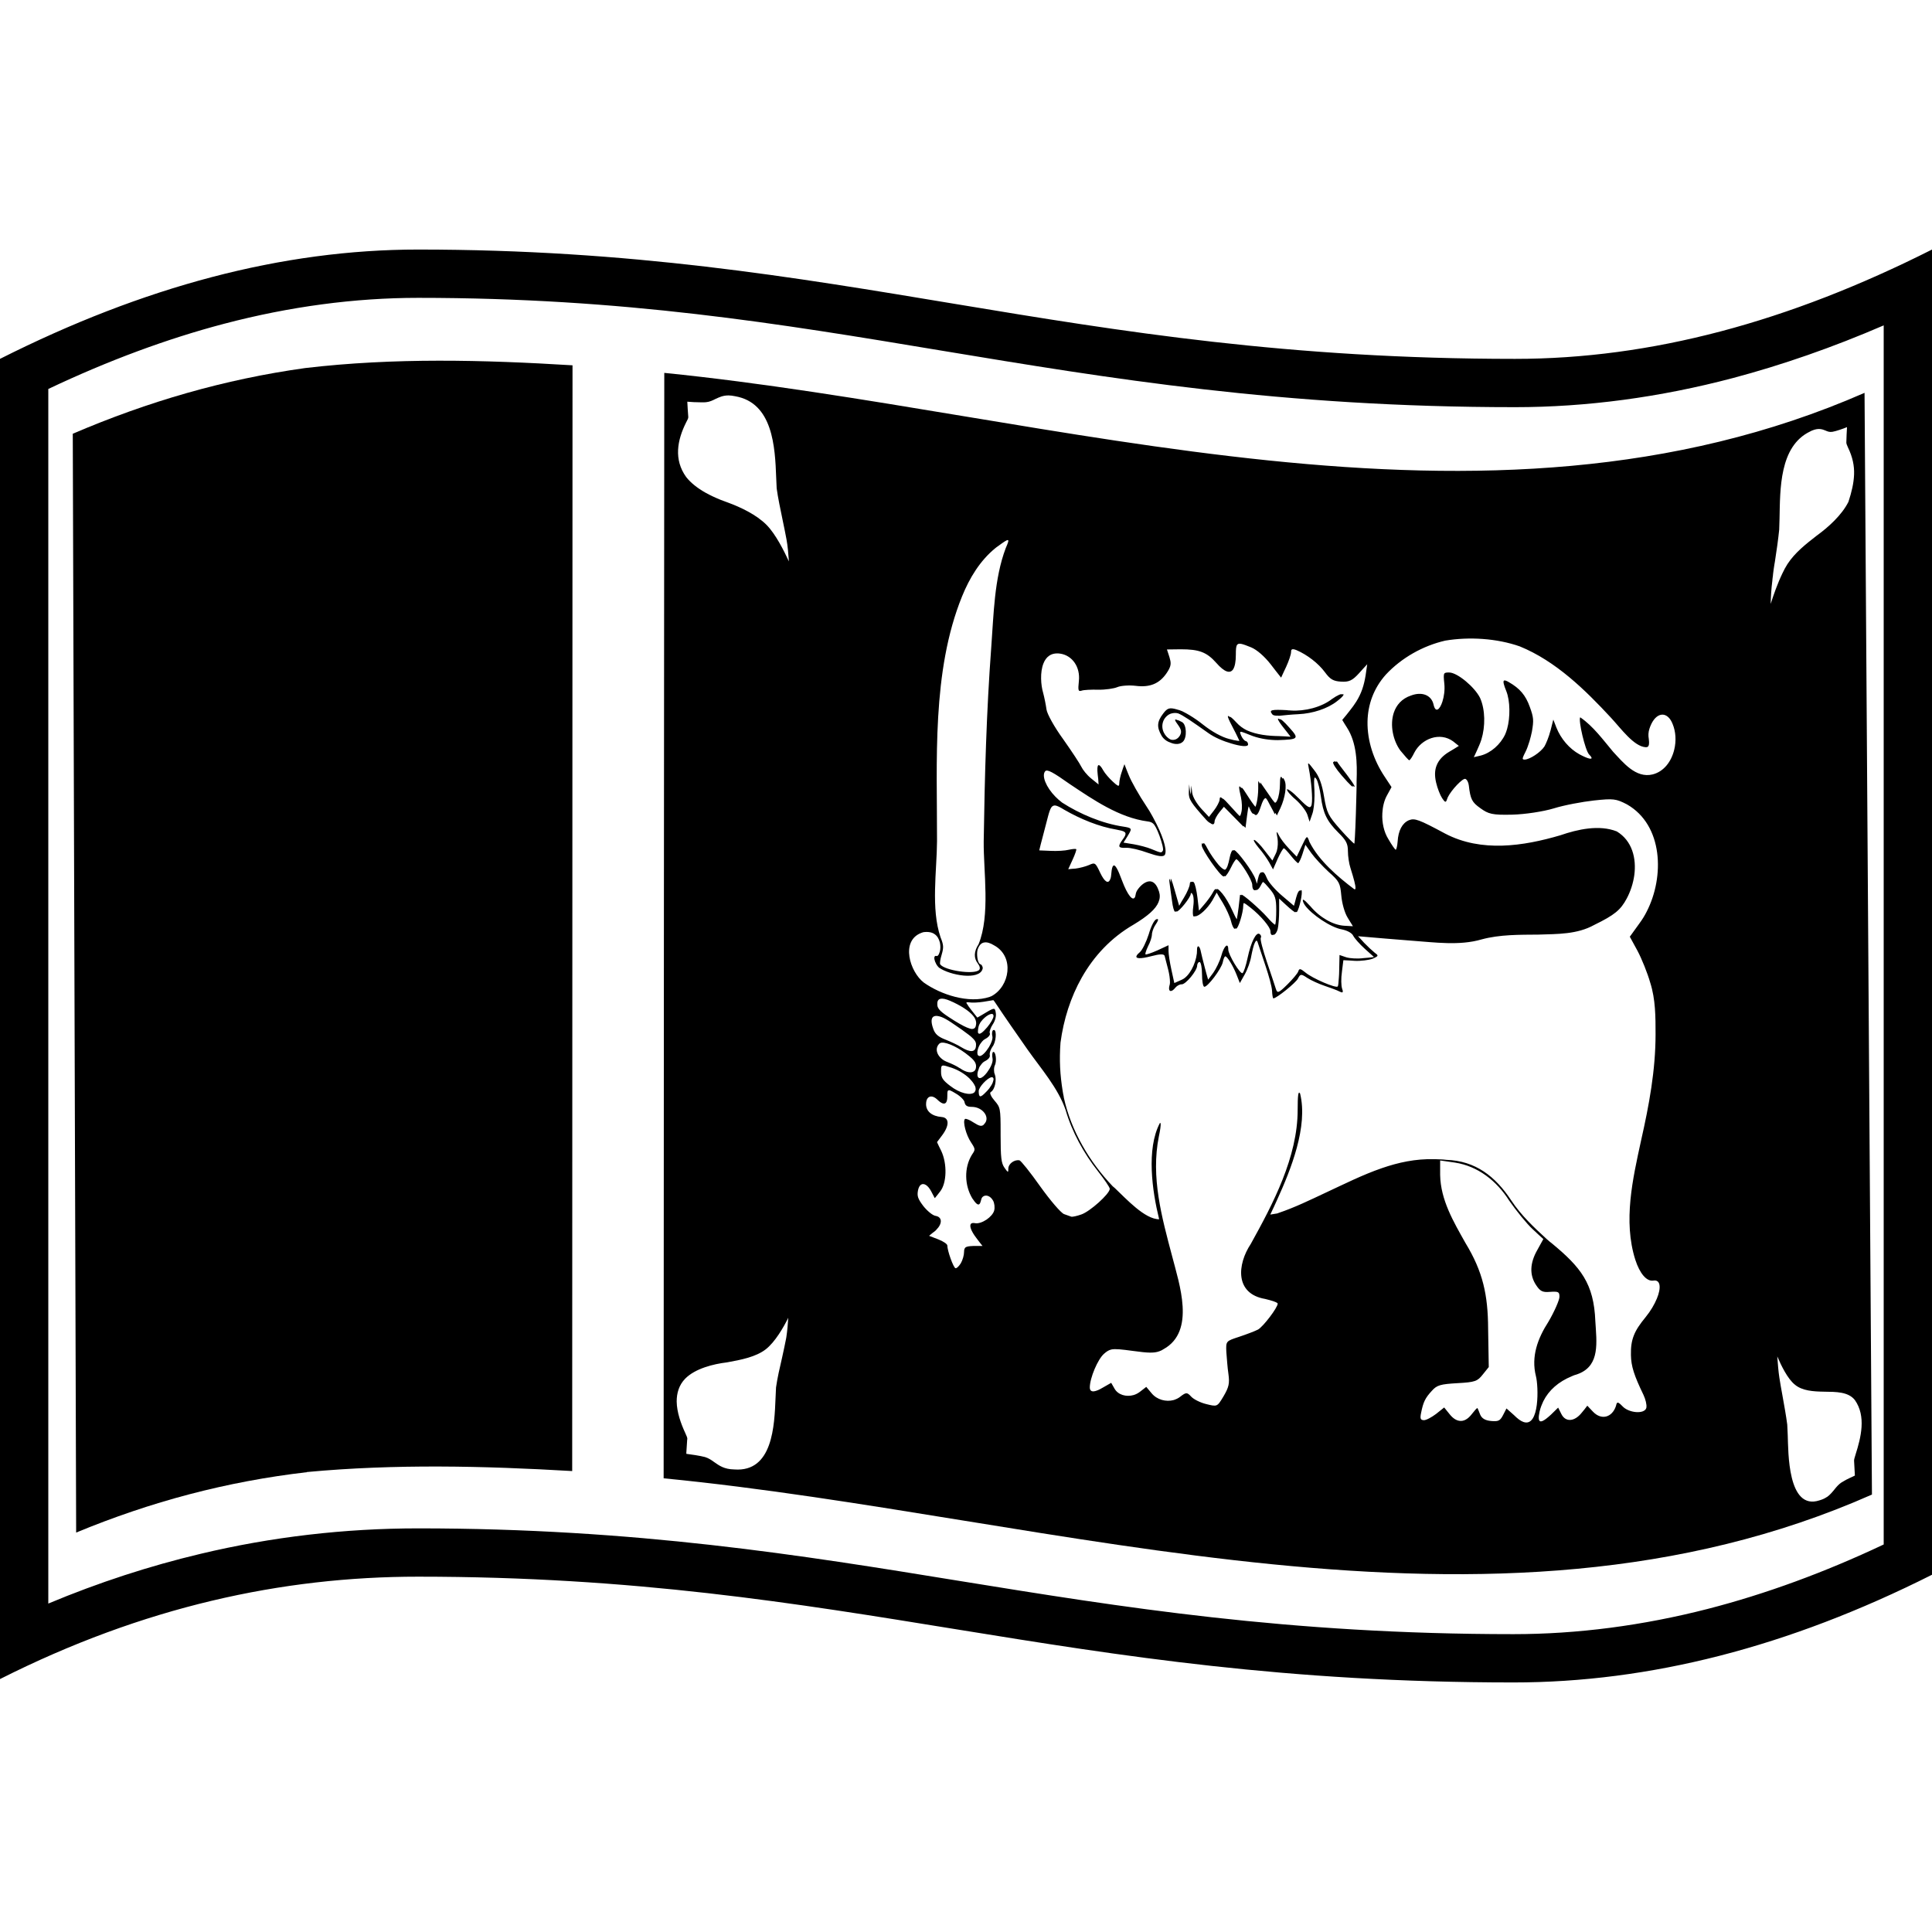 <svg viewBox="0 0 1200 1200" xmlns="http://www.w3.org/2000/svg">
  <g>
    <path d="M189.6,228.6L189.6,228.6L189.6,228.6c-50.3,7-97.7,20.8-144.4,40.8c0.7,227.5,1.4,455,2.1,682.5 c46.4-19.2,93.4-31.7,143.3-37.5c0-0.1,0.1-0.2,0.1-0.3c0,0.1,0,0.1,0,0.2c54.8-5.1,109.8-3.8,164.7-0.6 c0.1-228.9,0.1-457.9,0.2-686.8C300.1,223.5,244.9,222.1,189.6,228.6z"/>
    <path d="M793.5,444.5c0.6,0.1,1.3,0.1,1.9,0c1.7-0.2,6.7-0.7,11-0.9c9-0.4,18.3-3.5,24.1-8.1c4.2-3.2,4.9-4.8,3-4.2 c-0.3-0.5-2.5,0.3-6.1,2.8c-6.6,5.2-17.1,7.8-25.7,7.2c-0.4,0-0.8-0.1-1.1-0.1c-0.1,0-0.3,0-0.4,0c-0.2,0-0.5,0-0.7-0.1 c-9.7-0.5-11.5-0.2-9.3,2.5C790.6,444.3,792,444.6,793.5,444.5z"/>
    <path d="M412.6,231.6c-0.2,228.9-0.3,457.7-0.4,686.6c244.6,23.8,513.1,115.2,750.5,10.1c-1.5-228.1-3.1-456.2-4.6-684.3 C921,347.9,656.6,256.2,412.6,231.6z M597.6,370.3c4.6-11.3,11.1-22.1,20.7-29.9c0.5-0.4,1-0.8,1.5-1.1c7.2-5.3,7.7-5.3,4.9,1.1 c-7.2,19-7.5,41.4-9,61.4c-3,40.1-4.1,80.4-4.7,120.7c-0.2,18.7,4.2,46-3.2,64c-2.9,4.4-3.1,8.6-0.4,12c1.2,1.6,1.5,3.1,0.8,3.9 c0,0-0.1,0-0.1,0.1c-3.1,3-21.4,0.3-24.1-3.5c-0.4-0.4,0-3.2,0.9-6.1c1.3-4.4,1.2-6-0.7-10.7c-6.1-17.8-2.3-41.4-2.2-59.7 C582.1,473.2,578.6,417,597.6,370.3z M488.4,830.6c-0.1,0.4-0.1,0.8-0.2,1.1c-0.7,3.5-1.5,7.4-2.4,11.4c-1.5,6.4-3,13-3.8,18.7 c0,0,0,0,0,0.1c-0.1,2.1-0.2,4.3-0.3,6.5c-0.7,16.8-1.6,46.1-25.6,44.3c-6.3-0.1-9.4-2.4-12.4-4.5c-1.8-1.3-3.5-2.5-5.8-3.2 c-3-0.8-9-1.7-11.6-2c0-0.2,0-0.4,0-0.7c0.2-3,0.3-4.8,0.5-7.8c0-0.2,0-0.4,0.1-0.6c0-0.1,0-0.1,0-0.2c0-0.1,0-0.1,0-0.1 c0-0.7-0.4-1.6-1.3-3.6c-2.6-5.6-5.2-12.7-5.3-19.5c0-5.2,1.4-10.2,5.3-14.2c6.2-6.3,17.5-9.1,25.9-10.1c8.9-1.6,18-3.4,24.1-8.1 c5.8-4.5,11.1-13.7,14-19.6C489.4,822.1,489,826.7,488.4,830.6z M476.1,326c-6.3-6.3-15.9-10.9-24.1-13.9c-1.4-0.5-2.8-1-4.3-1.6 c-3.2-1.3-6.5-2.8-9.7-4.6c-4.6-2.6-8.9-5.9-11.8-9.6c-7.8-10.8-5.6-22.9,0-34c1-1.8,1.3-2.5,1.3-3.3c-0.3-3.8-0.4-5.7-0.6-9.5 c2.1,0.2,5.9,0.4,9,0.4c1,0,2,0,2.7-0.1c2.2-0.2,4-1.1,5.8-2c2.2-1,4.5-2.2,8.1-2.2c1.2,0,2.6,0.2,4.1,0.5 c23.5,4.1,24.8,31.6,25.5,50.5c0.1,2.2,0.2,4.4,0.3,6.6c0,0.1,0,0.1,0,0.1c0.8,5.9,2.3,12.9,3.7,19.7c0.9,4.2,1.7,8.3,2.4,12 c0.8,4.2,1.2,9.5,1.5,13.7C486.9,342,481.8,331.8,476.1,326z M572.3,579.4c0.4-0.1,0.8-0.3,1.2-0.4c2.9-0.4,5.4,0,7.1,1.3 c1.6,1.1,2.6,2.9,3.2,5.2c0.4,1.9,0.4,4-0.1,5.7c0,0.1,0,0.2-0.1,0.2c0,0.1-0.1,0.2-0.1,0.3c-0.4,1.4-1.1,2.3-1.9,2.1 c-0.1-0.1-0.2-0.1-0.3-0.1l0,0c-1.2,0-1.2,1.7-0.5,3.6c0.1,0.3,0.2,0.5,0.4,0.8c0,0.1,0.1,0.1,0.1,0.2v0.1c0.2,0.3,0.3,0.6,0.5,0.9 c0.4,0.6,0.9,1.2,1.4,1.7c6.8,4.8,25.1,8.1,27.1,0.8c0-0.1,0.1-0.3,0.1-0.5c0-0.9-0.7-2.2-1.3-2.3c-1.4-0.3-2.2-3.5-2.2-6.5 c0-1.4,0.2-2.7,0.7-3.7c0.9-2.1,2.2-3.2,3.7-3.4c1.6-0.3,3.6,0.2,6.2,1.8c12.8,7,9.7,25.6-1.8,31.6c-0.3,0.1-0.7,0.2-1,0.4 c-13.1,4.3-30.3-1.4-40.9-8.9C565.2,603.7,559.1,584.4,572.3,579.4z M599.2,665.2c-0.9-0.4-1.8-0.9-2.8-1.6 c-0.1-0.1-0.2-0.2-0.4-0.2c-1.7-1.2-4.9-2.7-7.2-3.6c-0.8-0.3-1.5-0.6-2.2-1c-0.1,0-0.1-0.1-0.2-0.1c-0.2-0.1-0.4-0.3-0.6-0.4 c-4.1-2.8-5.4-7.4-2.1-10.3c0,0,0.1-0.1,0.2-0.1l0,0c0.2-0.1,0.6-0.2,0.9-0.3c0.1,0,0.2,0,0.3,0c3.4-0.2,10.7,3.2,16.8,8.3 c0.2,0.2,0.4,0.3,0.6,0.5c3,2.5,4,4.3,3.7,6.6C605.9,666.1,602.8,666.8,599.2,665.2z M606,676.5c0,0.5-0.1,0.9-0.3,1.2 c-0.1,0.3-0.3,0.5-0.5,0.8c-2.4,2.1-9.1,0.6-15.1-4.1c-4.6-3.5-5.6-5.1-5.6-8.8c0-1.8,0-2.8,0.4-3.4c0-0.1,0.1-0.1,0.1-0.1l0.1-0.1 c0.1-0.1,0.2-0.1,0.3-0.1c0.9-0.3,2.6,0.3,5.7,1.3c4.4,1.5,8.3,4,11,6.6c0.1,0.1,0.1,0.1,0.2,0.2c1,1.1,1.9,2.1,2.5,3.1 c0.3,0.5,0.6,1,0.8,1.5c0,0,0,0.1,0.1,0.1l0,0C605.9,675.2,606,676,606,676.5z M597,650.4c-2.2-1.4-6.5-3.4-9.8-4.7 c-4.4-1.7-6.4-3.4-7.5-6.6c-0.2-0.5-0.3-1-0.5-1.5c-0.9-3.1-0.7-5.1,0.4-6l0.1-0.1c0.1,0,0.1-0.1,0.2-0.1c0,0,0.1,0,0.2-0.1 c0.6-0.3,1.5-0.4,2.5-0.2c1.3,0.2,3,0.8,4.9,1.9c1.1,0.6,2.4,1.4,3.7,2.3c5.1,3.4,8.3,5.7,10.6,7.5c1,0.8,1.8,1.4,2.4,2.1 c1.9,1.8,2.2,3.1,2,4.8C605.9,653.6,602.7,653.9,597,650.4z M606.3,636c-0.2,2.1-0.9,3.1-2.6,3.1c-0.2,0-0.5,0-0.7-0.1 c-0.1,0-0.3,0-0.4-0.1c-0.1,0-0.3-0.1-0.4-0.1c-2-0.6-5-2.1-9.2-4.7c-0.4-0.2-0.7-0.4-1.1-0.7c-3.8-2.4-6.3-4.1-7.8-5.6 c-1.2-1.2-1.8-2.3-1.9-3.4c-0.2-2.1,0.3-3.4,1.5-3.9c0.6-0.2,1.5-0.3,2.5-0.1c0.1,0,0.1,0,0.2,0c0.1,0,0.3,0,0.4,0.1 c0.9,0.2,1.9,0.5,3,1c0.3,0.1,0.6,0.2,0.9,0.4c0.5,0.2,0.9,0.4,1.4,0.6l0,0c6.9,3.3,11.3,6.6,13.2,9.6 C606.1,633.5,606.4,634.8,606.3,636z M617.5,751.9c-0.5,1.9-2.4,4-4.7,5.6c-2.4,1.6-5.3,2.7-7.4,2.2c-1.1-0.2-1.9,0-2.3,0.4 c-1.1,1.2,0,4.5,3.3,8.8c1.4,1.9,2.2,2.9,3.7,4.8c0.1,0.1,0.1,0.1,0.2,0.2h-5.8c-2.7,0.1-4.2,0.3-5,1.1c-0.5,0.6-0.7,1.4-0.7,2.6 c0,2-0.9,5.1-2,7c-0.5,0.8-1.1,1.6-1.6,2.1c-0.7,0.7-1.3,1.1-1.7,1c-1.3-0.2-5.1-10.9-5.1-14.1c0-0.9-2.5-2.6-5.6-3.8 c-2.3-0.9-3.4-1.3-5.7-2.2c0.1-0.1,0.2-0.1,0.2-0.2c1.3-1.1,2-1.7,3.5-2.8c0.3-0.3,0.6-0.5,0.8-0.8c3.8-3.8,3.7-7.9-0.5-8.6 c-1.9-0.3-5.2-3.1-7.6-6.1c-3.4-4.5-4-6.2-3.3-9.8c0.4-1.8,1-2.9,1.9-3.5c1.8-1.1,4.3,0.4,6.3,4.2c0.9,1.7,1.3,2.5,2.2,4.2 c0.1-0.1,0.1-0.2,0.2-0.2c1.2-1.5,1.9-2.3,3.1-3.9c4.2-5.2,4.5-17.3,0.7-25.3c-1.1-2.2-1.6-3.2-2.6-5.4c1.3-1.8,2-2.7,3.3-4.4 c4.5-6.1,4.3-10.8-0.4-11.2c-6.1-0.5-9.7-3.5-9.7-8c0-1.9,0.5-3.3,1.3-4c1.3-1.2,3.3-1,5.5,1c2.7,2.7,4.6,3.3,5.6,2 c0.5-0.7,0.8-1.9,0.8-3.7s0-3,0.3-3.5c0-0.1,0.1-0.2,0.2-0.2c0.6-0.6,1.8,0,4.6,1.7c1.8,1,3.5,2.4,4.6,3.7c0.5,0.6,0.9,1.2,1,1.8 c0.4,2.1,1.6,2.9,4.5,2.9c6.9,0,11.8,6.8,7.6,10.8c-0.1,0-0.1,0.1-0.1,0.2c-1.4,1.3-2.8,1-6.4-1.3c-2.4-1.6-4.6-2.5-5.3-2.2 c0,0-0.1,0-0.1,0.1c-1.4,1.5,0.7,9.8,3.8,14.4c2.8,4.3,2.8,4.5,0.6,7.7c-5,8.1-4.6,19.1,0.2,27.1c2.2,3.3,3.6,4.5,4.5,3.5 c0.4-0.4,0.7-1.3,1-2.5c0.2-1,0.6-1.7,1.2-2.1c1.7-1.3,4.5-0.5,6.2,2.5C617.7,747.3,618,750.1,617.5,751.9z M607.9,677.7 L607.9,677.7L607.9,677.7c0-2.5,5.4-8.2,7.9-8.6c0.2,0,0.3,0,0.5,0c0.4,0.1,0.6,0.3,0.7,0.6c0,0.1,0.1,0.2,0.1,0.4s0,0.3,0,0.4 s0,0.3-0.1,0.5c-0.1,0.3-0.2,0.7-0.3,1.1c-0.2,0.6-0.5,1.3-0.9,1.9s-0.9,1.4-1.4,2.1c-0.2,0.2-0.4,0.5-0.6,0.7 c-0.2,0.2-0.4,0.4-0.6,0.7l-0.1,0.1c-0.2,0.2-0.5,0.5-0.7,0.7C608.9,682,607.9,681.8,607.9,677.7z M665.4,755.7 c-0.6-0.2-2.6-0.9-4.5-1.6c-1.9-0.7-8.5-8.4-14.8-17.2c-6.2-8.8-12-16-12.9-16.2c-3.2-0.6-6.9,2.2-6.9,5.1c0,2.7-0.2,2.6-2.4-0.5 c-2-2.8-2.4-6.4-2.4-20.1c0-0.1,0-0.1,0-0.2c0-0.5,0-1,0-1.5c0-15.2-0.2-15.7-3.8-19.9c-1.1-1.3-1.8-2.3-2.2-3.2 c0-0.1-0.1-0.1-0.1-0.2c-0.5-1-0.5-1.7,0.1-2c2.4-1.4,3.7-7.4,2.4-10.9c-0.2-0.4-0.3-0.9-0.4-1.3l0,0c0-0.1,0-0.1,0-0.2 c-0.2-1.4-0.1-3,0.4-4.1c1.4-2.7,0.5-8.8-1-8.3h-0.1c-0.5,0.3-0.7,2.2-0.3,4.2c0.4,2.2-1.4,5.8-3.5,8.6c-1.4,1.8-2.9,3.2-4.1,3.4 c-0.1,0-0.1,0-0.2,0c-0.1,0-0.3,0-0.4,0c-0.6-0.1-0.9-0.6-1.1-1.2l0,0c-0.2-0.8-0.1-1.9,0.2-3c0.2-0.5,0.4-1.1,0.6-1.7v-0.1 c0-0.1,0.1-0.2,0.1-0.3c0.2-0.5,0.5-1,0.8-1.4l0.1-0.1c0.8-1.2,1.7-2.2,2.8-2.7c1.4-0.7,2.4-1.6,2.8-2.4c0.2-0.4,0.3-0.9,0.2-1.2 c-0.3-0.9,0.1-2.6,1-4.3c0.2-0.4,0.5-0.9,0.8-1.3c0.2-0.2,0.3-0.5,0.5-0.8c1.9-3.7,1.9-10.6-0.3-9.2c-0.1,0-0.1,0.1-0.2,0.2 c-0.4,0.5-0.6,2.1-0.2,3.7c0.3,1.5-0.7,4.1-2.1,6.5c-1.9,3.1-4.5,5.9-6,5.6c-0.5-0.1-0.9-0.4-1.1-0.9c0,0,0,0,0-0.1 c-0.5-1.5,0.3-4.5,1.8-6.7l0.1-0.1c0.3-0.5,0.7-0.9,1-1.3c0.5-0.6,1.1-1.1,1.7-1.4c1.9-0.9,3.1-2.3,3.1-3.3c0-0.1,0-0.2-0.1-0.3 s-0.1-0.3-0.1-0.4c-0.1-1.1,0.7-3.3,1.9-5.1c1.5-2.2,2.3-5.2,1.9-7.2c-0.1-1-0.3-1.6-0.5-2c-0.1-0.3-0.3-0.4-0.6-0.5l0,0 c-0.7-0.1-2.2,0.6-5,2.3c-1.7,1-2.6,1.6-4.4,2.6c-0.4,0.2-0.6,0.3-0.9,0.5c0,0,0,0-0.1,0c-1.5-1.9-2.3-2.9-3.8-4.8 c-1.1-1.4-1.9-2.5-2.4-3.4c-0.1-0.1-0.1-0.2-0.2-0.3c0-0.1-0.1-0.1-0.1-0.1c-0.6-1,0-1,1.7-0.8c1.6,0.3,5.6,0.1,8.8-0.4 c2.4-0.4,3.6-0.6,6-1c0.2,0.2,0.3,0.3,0.5,0.6c0.1,0.1,0.2,0.2,0.3,0.4c6.7,10.1,13.6,19.9,20.5,29.8c8.1,11.5,19,23.9,23.6,37.5 c3.9,13.5,11.3,26.9,20,37.9c4,5.1,7.4,10,7.4,11v0.1c-0.3,3.2-12.2,13.9-17.6,15.8C668.9,755.3,666.1,755.9,665.4,755.7z M607.8,637.7c0.2-0.9,0.7-1.9,1.3-2.9c0,0,0-0.1,0.1-0.1c0,0,0-0.1,0.1-0.1c2.4-3.3,6.6-5.9,7.6-4.4c0.1,0.2,0.2,0.5,0.2,0.9 c0,1.3-1.8,4.4-3.9,6.9c-2.7,3.2-4.6,4.6-5.4,3.9c-0.1-0.1-0.2-0.2-0.2-0.3c0,0,0-0.1-0.1-0.1c0-0.1-0.1-0.1-0.1-0.2 C607.4,640.6,607.4,639.4,607.8,637.7z M946.2,883.2c-1.7-0.6-3.6-2-5.9-4.3c-1.9-1.7-2.8-2.5-4.5-4c0,0,0,0-0.1-0.1 c-0.8,1.6-1.3,2.5-2.1,4.1c-1.5,2.9-2.5,3.8-5.2,3.8c-0.6,0-1.4,0-2.2-0.1c-3.7-0.3-5.8-1.6-6.8-3.9c-0.7-1.9-1.5-3.7-1.7-4.1h-0.1 c-0.4,0-1.8,1.6-3.5,3.8c-2.4,3.1-5,4.5-7.6,4.1c-2.1-0.3-4.1-1.6-6.1-4.1c-1.4-1.7-2-2.5-3.4-4.2l0,0c-2,1.6-3,2.4-5,4 c-2.8,2.1-6.1,3.9-7.6,3.9l0,0c-2.1-0.1-2.5-0.9-1.7-4.7c1.3-6.5,2.5-9.1,6.7-13.6c3.1-3.5,5.4-4.1,15.9-4.7 c11-0.6,12.4-1.2,15.7-5.4c1.5-1.8,2.2-2.7,3.7-4.6c-0.2-9.5-0.2-14.3-0.4-23.8c-0.1-21-3.2-35.4-14.1-53.3 c-7.4-13.2-15.4-26.6-15.7-42.2v-9h0.1c3.6,0.5,5.4,0.8,9.1,1.3c14.3,2.2,25.9,11.4,33.6,23.5c4.5,6.5,11.1,14.6,14.7,17.9 c2.6,2.5,4,3.7,6.6,6.1c-1.5,2.7-2.2,4-3.7,6.7c-4.7,8.2-5,15.6-0.8,21.9c2.5,3.8,4,4.6,8.5,4.2c0.1,0,0.2,0,0.3,0 c1-0.1,1.8-0.1,2.5-0.1c2.8,0,3.2,0.7,3.2,3.2c0,1.9-3,8.9-6.8,15.4c-6.7,10.4-10.9,21.6-7.8,33.9 C955.6,860.9,956.4,886.8,946.2,883.2z M1152.5,903.5c-0.7,2.2-0.9,3-0.9,3.8c0.2,3.7,0.3,5.6,0.5,9.2c-0.9,0.4-2.2,1-3.6,1.7 c-1.1,0.5-2.2,1.1-3.2,1.7c-0.6,0.4-1.2,0.7-1.7,1c-1.6,1.1-2.9,2.6-4.1,4.1c-0.1,0.1-0.2,0.2-0.2,0.3c-1.2,1.4-2.4,2.9-4.1,4.2 c-0.1,0.1-0.2,0.1-0.3,0.2c-0.2,0.1-0.3,0.2-0.5,0.3c-1.2,0.8-2.6,1.4-4.3,1.9c-19.9,6.5-19.3-30.4-19.7-40.4 c-0.1-2.2-0.2-4.3-0.3-6.5c0-0.1,0-0.1,0-0.1c-0.7-5.5-1.9-12-3-18.2c-0.7-3.9-1.4-7.6-1.9-11c-0.6-3.8-1-9.1-1.3-13.2 c2.4,5.6,6.4,13.9,10.9,17.5c4.6,3.9,11.6,4.3,18.2,4.4c7.4,0.1,15,0,19.1,5.2C1159.2,879.7,1155.9,892.8,1152.5,903.5z M1100.8,361c0.1-1.1,0.2-2.3,0.4-3.5c0-0.4,0.1-0.7,0.1-1.1c0.2-1.8,0.5-3.7,0.8-5.7c0.1-0.6,0.2-1.1,0.3-1.7 c1.1-6.9,2.1-14.2,2.7-20.1c0,0,0,0,0-0.1c0.1-2.3,0.1-4.5,0.2-6.7c0.4-18-0.2-44.9,19-54.1c0.5-0.3,1-0.5,1.5-0.7 c3.8-1.5,6-0.7,8,0.1c1.3,0.6,2.6,1.1,4.4,0.8c2.3-0.4,6.9-2,9-2.9v0.1c-0.2,3.7-0.3,5.6-0.4,9.3v0.1l0,0c0,0,0,0,0,0.1 c0,0.7,0.3,1.4,1,3c2.9,6,4,11.4,3.8,16.8s-1.5,10.9-3.5,17c-4.1,8.2-12.4,15.7-19.7,21c-6.7,5.2-13.6,10.6-18.2,17.7 c-1.1,1.7-2.1,3.6-3.1,5.7c-3,6.2-5.6,13.6-7.3,19C1099.9,370.9,1100.2,365.4,1100.8,361z M944,401.5c22.3,9.1,40.6,27,56.7,44.4 c6.2,6.7,14.1,17.7,21.4,18.2c1.2,0.1,1.9-0.4,2.1-1.8c0.1-0.8,0.1-1.9-0.1-3.3c-0.4-2.2-0.3-4.2,0.4-6.4c0.3-1,0.7-1.9,1.2-3 c3.8-7.7,10.2-7.6,13.2,0.1c2,4.8,2.3,10.6,1,15.9c-1.7,7.2-6.3,13.6-13.4,15.4c-10.5,2.6-18.4-7.5-24.6-14.1 c-6.3-7.5-12.3-15.8-20.3-21.3c0,0-0.1,0-0.1-0.1c-1.3,1.9,3.1,20.6,5.5,23.1c0.7,0.7,1.2,1.3,1.4,1.7c0.9,1.7-2,1.1-7.4-1.8 c-6.3-3.5-11.5-9.6-14.3-16.6c-0.8-2-1.1-3-1.9-4.9c0,0,0,0,0-0.1c-0.7,2.7-1,4-1.7,6.7c0,0.1,0,0.2-0.1,0.3 c-0.9,3.6-2.7,8-3.7,9.7c-2.4,3.7-9.1,8.1-12.3,8.2c-1.1,0-1.5-0.3-1-1.6c0.3-0.7,0.7-1.7,1.5-3.2s1.7-4,2.5-6.6 c0.6-2,1.1-4.1,1.5-6c1.2-7,1.1-8.7-1.3-15.3c-2.6-7.3-6.2-11.5-13-15.4c-1.7-1-2.7-1.3-3.1-0.9c-0.6,0.5-0.1,2.6,1.5,6.5 c2.4,6,2.5,16.3,0.5,23.4c-0.3,1.2-0.8,2.4-1.2,3.4c-3,6.4-9,11.6-15.2,13.2c-1.7,0.4-2.6,0.6-4.3,1c0.2-0.4,0.3-0.7,0.5-1 c1-2.2,1.7-3.6,2.8-6.2c0.5-1.2,1-2.4,1.4-3.7c2.5-8.1,2.5-18.5-0.8-25.9c-3.3-6.7-14-15.7-19.1-15.8c-1.7,0-2.6,0-3.1,0.7 c-0.5,0.8-0.4,2.6,0,6.3c0.4,3.9-0.2,8-1.2,11.1c-1.6,5-4.3,7.3-5.5,1.8c-1.3-5.8-7.1-8.2-14-5.6c-5.7,1.9-9.1,5.9-10.7,10.7 c-2.5,7.6-0.5,17.2,4.1,23.5c2.7,3.3,5.1,6,5.5,6c0.5,0,1.9-2.1,3.2-4.8c4.5-8.6,15.8-13,24.1-6.9c1.2,0.9,1.9,1.5,3,2.4 c0.2,0.1,0.3,0.3,0.5,0.4c-2.4,1.5-3.5,2.2-5.9,3.6c-3.9,2.3-6.5,5.1-7.8,8.3c-1.3,3.1-1.4,6.7-0.4,10.9c0.8,3.5,2.5,7.8,3.7,9.6 c1.8,2.8,2.4,2.9,3,0.9c0-0.1,0-0.1,0.1-0.2c0.1-0.3,0.3-0.7,0.4-1.1c2.2-4.6,9.4-12.2,11-11.5c1,0.4,1.9,2.2,2.1,4 c1,8.7,2,10.5,7.2,14.2c5,3.6,7.3,4.3,19.8,4c7.9-0.2,19.2-1.9,25.8-3.9c6.4-2,17.7-4.1,24.9-4.9c12.1-1.3,13.7-1.1,20.5,2.4 c22.6,12.9,23.4,45,12.3,66.6c-1.3,2.6-2.8,5-4.5,7.3c-2.2,3-3.4,4.7-5.4,7.5c-0.2,0.3-0.4,0.5-0.6,0.8c1.9,3.5,2.9,5.3,4.8,8.8 c2.6,4.9,6.2,13.8,7.9,19.8c3.3,10.3,3.3,21.3,3.3,31.9c0,22.5-4,44-9,66.1c-5.2,23.9-11.2,49.9-3.6,74c2.8,8.7,7.1,13.7,11.3,13 c4.4-0.7,4.9,4.5,2.1,11.2c-1.5,3.6-3.8,7.6-6.9,11.4c-3.7,4.5-6,7.9-7.4,11.5s-1.9,7.2-1.8,12.1c0.1,7,2,12.8,7.8,24.8 c1.3,2.8,2.1,6.1,1.8,7.8c0,0.1,0,0.1,0,0.2c-1.1,4.2-11.1,3.3-15-1.1c-1.8-1.9-2.8-2.5-3.3-1.8c-0.1,0.1-0.2,0.3-0.3,0.6 c-0.1,0.4-0.2,0.8-0.3,1.2c-2.4,7.2-9.1,9-14.3,3.5c-1.4-1.5-2.1-2.2-3.5-3.7c-1.3,1.8-2,2.6-3.4,4.3c-4.5,5.7-10.1,6.1-12.7,0.9 l-2-4c-1.7,1.7-2.6,2.6-4.4,4.3c-4.3,4-6.7,5.2-7.4,3.5c-0.1-0.2-0.1-0.4-0.2-0.6c-0.1-0.7-0.1-1.8,0.2-3.2c0.3-2.2,1-4.4,1.9-6.4 c0.2-0.5,0.5-1.1,0.7-1.6l0,0c3.4-6.8,9.4-12.1,17.7-15.5c0.5-0.2,0.9-0.4,1.4-0.6c1.2-0.3,2.2-0.7,3.2-1.1 c12.9-5.4,10.8-19.4,10-32.4c-0.9-23.6-9.1-33.6-27.1-48.5c-0.9-0.6-1.6-1.3-2.4-2l0,0c-0.1-0.1-0.2-0.2-0.4-0.3 c-8.2-7.5-16.2-15-22.4-24.4c-9.8-14.8-22.1-24.5-40.3-25.1c-2.3-0.3-4.5-0.3-6.7-0.4c-0.1,0-0.3,0-0.4,0c-0.2,0-0.4,0-0.6,0 c-11.3-0.3-22,2-32.4,5.6c-11.9,4.1-23.4,9.9-34.8,15.2c-9.6,4.5-19.2,9.2-29.3,12.6c-0.3,0.1-0.6,0.2-0.8,0.3 c-1.7,0.3-2.6,0.4-4.3,0.7c1.8-3.8,2.7-5.7,4.4-9.5c8.3-18.3,19.2-45.2,14.1-65.7c0,0,0-0.1-0.1-0.1c-1-1.7-1.4,1.3-1.4,10.3 c0,29.3-15.3,58.3-29.1,83.2c-8.5,12.8-10,31,8.9,34.2c4.2,1,7.8,2.2,7.8,2.9c0,2.5-9,14.3-12.2,16.1c-1.9,1-7.2,3-11.7,4.5 c-8.2,2.7-8.3,2.6-8,9.4c0.3,3.6,0.7,9.8,1.3,13.7c0.8,5.8,0.3,8.2-3,13.8c-2.1,3.5-3.1,5.2-4.6,5.7c-1.3,0.4-3,0-6.2-0.8 c-3.7-0.9-7.9-3-9.4-4.7c-1.2-1.3-2-2-2.9-2s-2,0.7-3.8,2.1c-1.2,1-2.6,1.6-4.1,2.1c-4.8,1.3-10.4-0.2-13.7-4.2 c-1.2-1.5-1.9-2.3-3.1-3.7c-0.1-0.1-0.2-0.2-0.2-0.3c-1.6,1.3-2.4,1.9-4,3.1c-1.2,0.9-2.5,1.6-3.9,2c-4.6,1.3-9.6-0.1-11.8-3.9 c-0.8-1.4-1.2-2.1-2-3.5c0-0.1-0.1-0.1-0.1-0.2c-2,1.1-2.9,1.7-4.9,2.8c-1.5,0.9-2.8,1.6-4,2c-2.9,1.1-4.4,0.4-4.4-1.9 c0-5.9,5-17.7,8.9-21c1.6-1.4,2.8-2.2,4.5-2.6c2.5-0.5,6-0.1,13.5,0.9c9.3,1.3,13,1.4,16.3,0.2c0.9-0.3,1.7-0.7,2.6-1.3 c20.1-11.1,9.7-40.7,5.4-57.5c-6.5-24.5-13.4-49.3-8.3-74.7c0.8-3.7,1.2-6.6,1.1-7.8c-0.1-0.5-0.2-0.7-0.5-0.4 c-8.5,16.1-4.7,42.4-0.5,59.4c0,0.1,0.1,0.2,0.1,0.3c-8.9,0.1-20.6-12.8-27.6-19.4c-0.4-0.4-0.9-0.8-1.3-1.1 c-14.4-15.1-25.8-34.4-30.3-54.9c-0.1-0.7-0.2-1.5-0.4-2.2c-0.1-0.6-0.2-1.1-0.3-1.7c-1.7-10.4-2.2-19.5-1.4-30.4 c1.9-14.3,6.3-28.2,13.2-40.4c7.6-13.4,18.2-24.8,32.2-32.9c8.8-5.3,13.8-9.7,15.5-14c0.9-2.2,1-4.3,0.3-6.5c-2-6.4-5.5-8-10-4.7 c-1.2,0.9-2.4,2.2-3.3,3.5c-0.7,1-1.1,2.1-1.2,2.9c-0.1,0.6-0.2,1-0.3,1.4c-1.3,3.4-4.7-0.7-8.2-10c-2.6-7.1-4.3-10.1-5.4-9.2 c-0.6,0.5-1,2-1.2,4.6c-0.1,1.6-0.3,2.9-0.7,3.8c-1.2,3.1-3.5,1.8-6.3-4.1c-2.9-6.2-3.2-6.4-6.9-4.7c-2.1,0.9-5.9,1.9-8.4,2.2 c-1.8,0.1-2.7,0.2-4.5,0.4c1.1-2.4,1.6-3.5,2.7-5.9c1.5-3.2,2.5-6.2,2.3-6.5c-0.2-0.4-2.3-0.2-4.6,0.3c-2.3,0.6-7.4,0.9-11.3,0.7 c-2.9-0.1-4.3-0.2-7.1-0.3c0.7-3,1.1-4.5,1.9-7.5c1.1-4.2,2.7-10.4,3.6-13.8c0.7-2.6,1.3-4.3,2-5.4c0.6-0.8,1.3-1.2,2.3-1.2 c1.3,0.1,3.2,1.1,5.8,2.7c9.9,5.7,21.5,10.5,32.4,12.3c4.9,0.9,6.4,1.5,5.2,4c-0.3,0.6-0.8,1.4-1.5,2.3c-0.2,0.4-0.5,0.7-0.7,1 c-2.3,3.5-1.6,4.2,3.1,4c2.5-0.1,8.4,1.3,13.3,3.1c6.3,2.2,9.3,2.6,10.4,1.5c0.2-0.2,0.3-0.4,0.4-0.7c1.2-3.2-1.8-12.3-7.2-22.2 c-0.2-0.4-0.5-0.9-0.7-1.3c-1.1-2.1-2.4-4.2-3.8-6.3c-4.5-6.7-9.4-15.4-10.9-19.2c-1.1-2.6-1.6-4-2.6-6.6c0-0.1,0-0.1-0.1-0.2 c-0.7,1.8-1,2.8-1.6,4.6c-0.9,2.5-1.6,5.8-1.6,7.2c0,0.4,0,0.7-0.1,1c-0.2,1.1-1.1,0.6-3.9-2c-2.2-2-4.9-5.1-5.9-6.9 c-1.4-2.6-2.5-3.6-3.1-3.3c-0.6,0.4-0.8,2.3-0.4,5.8c0.3,2.2,0.4,3.4,0.5,5.4c0,0.3,0,0.5,0.1,0.8c-1.9-1.5-2.8-2.3-4.7-3.8 c-2.6-2.1-5.2-5.4-6.1-7.3c-0.9-1.9-5.9-9.5-11.2-17c-5.6-7.7-10-15.7-10.4-18.5c-0.4-2.9-1.3-7.4-2.1-10.4 c-1.4-4.7-2-12.7,0.2-18.2c1.6-4.1,4.8-6.9,10.4-6.1c7.5,1.1,12.6,8.3,11.6,17.1c-0.6,5.7-0.4,6.6,1.7,5.9c1.3-0.5,6-0.7,10.3-0.6 c4.4,0.1,9.8-0.7,11.9-1.6c2.1-0.9,7.3-1.3,11.4-0.8c8.8,1.1,14.7-1.3,19.2-7.9c0.5-0.8,1-1.5,1.3-2.1c1.5-2.8,1.5-4.4,0.5-7.7 c-0.6-2-1-3-1.6-4.9c0.2,0,0.3,0,0.5,0c3.1,0,4.9-0.1,8.1-0.1c11.3,0,16.1,1.7,22.1,8.5c5,5.7,8.6,6.9,10.5,3.8 c1-1.7,1.6-4.6,1.6-8.9c0-3.4,0.1-5.4,0.9-6.3c1.1-1.2,3.4-0.4,8.6,1.7c3.6,1.5,8.3,5.6,12.2,10.6c2.5,3.3,3.8,4.9,6.4,8.2 c0.1-0.2,0.2-0.4,0.3-0.6c1-2.3,1.7-3.6,2.8-6c1.7-3.7,3.1-7.8,3.1-9.3c0-0.8,0.1-1.3,0.4-1.5c0.5-0.4,1.4-0.3,2.9,0.3 c6.8,2.9,13.7,8.3,17.7,13.7c3.3,4.5,5.2,5.6,10.1,5.9c4.9,0.3,7-0.7,11.1-5.2c2-2.2,3-3.4,5.1-5.6c-0.4,2.7-0.6,4.1-1,6.9 c-1,6.2-2.6,11.2-5.8,16.3c-1.2,1.9-2.5,3.7-4.1,5.7c-1.7,2.2-2.6,3.3-4.3,5.3c-0.1,0.1-0.2,0.3-0.3,0.4c1.1,1.9,1.7,2.8,2.9,4.7 c6.2,9.6,6.4,22.2,6,33.2c0,2.3,0,4.8-0.1,7.5c0,1.2-0.1,2.4-0.1,3.8c-0.3,13-0.8,24.1-1.1,26.9c0,0.4-0.1,0.7-0.1,0.7 c-0.2,0.2-4.2-3.7-8.7-8.8c-7.6-8.6-8.4-10.3-10.1-20.3c-1.3-7.9-3-12.6-6.1-16.5c-2.1-2.8-3.2-4.1-3.6-4.2c-0.4-0.1-0.2,0.9,0.2,3 c1.6,8,2.5,19,1.8,22.4c0,0.2-0.1,0.4-0.1,0.5c-0.8,2.3-2.1,1.7-7.7-4c-2-2-4-3.9-5.5-4.9c-0.1-0.1-0.2-0.2-0.3-0.2 c-0.5-0.4-0.9-0.6-1.3-0.7c-0.2-0.1-0.4-0.1-0.4,0c-0.2,0.4,0.4,1.3,1.5,2.6c0.9,1,2.2,2.4,3.7,3.6c3.3,2.9,6.6,7.1,7.4,9.5 c0.6,1.8,0.9,2.7,1.4,4.4c0.7-1.9,1-2.9,1.7-4.9c0.2-0.5,0.3-1.1,0.5-1.8c0.7-3.3,1-8.5,0.8-12.9c-0.3-5.1-0.3-7.5,0.2-7.8 c0.2-0.2,0.6,0.2,1.1,1c0.9,1.5,2.1,6.4,2.7,10.7c1.4,10.5,3.7,15.3,10.8,22.4c4.9,4.8,6,6.9,6,11.6c0,3.1,0.7,7.8,1.6,10.5 c2.1,6.7,3.2,10.8,3.1,12.4c0,0.8-0.3,1-0.9,0.6c-10.1-7.6-22-17.8-27.7-29.3c-1.5-4.2-1.5-4.2-4.7,2.5c-1.3,2.7-1.9,4-3.2,6.7 c-1.9-2-2.8-2.9-4.7-4.9c-2.6-2.7-5.5-6.5-6.4-8.4c-0.5-1-0.9-1.7-1.1-1.9c-0.4-0.4-0.3,0.8,0.3,3.9c0.3,2.5,0.2,5.2-0.4,7.5 c-0.2,0.8-0.5,1.5-0.8,2.1c-0.8,1.7-1.2,2.5-2,4.1c-1.9-2.5-2.9-3.8-4.9-6.3c-2.5-3.4-5.4-6.2-6.3-6.5H779 c-0.8-0.1,0.5,2.1,2.8,4.9c2.5,2.8,5.3,6.9,6.6,9.2c0.9,1.7,1.4,2.5,2.3,4.2c1.2-2.6,1.7-4,2.9-6.6c1.6-3.5,3.3-6.5,3.8-6.5 s2.4,2.1,4.4,4.6s4,4.6,4.5,4.6c0.4,0,1.7-2.5,2.7-5.7c0.7-2.3,1.1-3.4,1.8-5.7c1.5,2.1,2.2,3.1,3.7,5.2c2,2.8,6.9,8.1,10.8,11.7 c6.6,5.8,7.1,7,7.8,14.6c0.4,4.7,2,10.6,3.9,13.7c1.1,1.9,1.8,2.9,2.9,4.7c0.1,0.2,0.3,0.5,0.4,0.7c-2.1-0.1-3.2-0.2-5.3-0.3 c-7-0.4-15.2-5.1-21-12c-1.1-1.1-2-2.1-2.7-2.8c-0.1-0.1-0.2-0.2-0.3-0.3c-0.5-0.5-1-0.8-1.3-1c-0.3-0.1-0.5-0.1-0.5,0.2 c0,0.9,0.5,2,1.4,3.3c4.1,5.6,15.9,13.7,23,14.9c3.3,0.7,6.1,2.2,6.9,3.9c0.8,1.6,4.1,5.3,7.2,8.1c2,1.8,3.1,2.8,4.9,4.4 c0.2,0.2,0.4,0.4,0.7,0.6l0.1,0.1c-0.2,0-0.3,0-0.4,0.1c-2.3,0.3-3.6,0.4-6.1,0.6c-3.6,0.5-8.4,0.2-10.7-0.5 c-1.7-0.6-2.5-0.9-4.1-1.4H832c-0.1,3.7-0.1,5.6-0.2,9.3c0,1.7-0.1,3.3-0.2,4.7c-0.2,3-0.4,5.2-0.7,5.5c-1.1,1.3-15.7-5-20-8.6 c-3.2-2.6-3.9-2.7-4.5-0.8c-0.4,1.3-3.5,4.9-6.8,8.2c-5.4,5.3-6.2,5.6-7.1,2.8c-0.5-1.8-3.1-9.3-5.6-16.8s-4.3-14.1-3.8-14.9 c0,0,0,0,0-0.1c0.2-0.3,0.2-0.6,0.2-0.9c-0.1-0.5-0.4-1.1-0.9-1.4c-2.1-1.7-5.4,4.9-7.5,14.8c-1,4.8-2.4,8.9-3.1,9.4 c-1.4,1-8.9-11.4-8.9-14.7c0-4.6-2.7-2.1-4.3,3.9c-1,3.5-3.3,8.2-5,10.6c-1.3,1.7-1.9,2.6-3.2,4.3c-0.9-3-1.3-4.6-2.1-7.6 c-1.1-4.2-2.2-8.6-2.4-9.7c-0.6-3.3-1.9-4.4-2.3-2.5c-0.1,0.4-0.1,0.8-0.1,1.4c0,0.7-0.1,1.4-0.1,2.1c-0.8,6.9-4.9,14.4-9.3,16.3 c-1.9,0.9-2.8,1.3-4.7,2.1c-0.7-3.3-1.1-4.9-1.8-8.2c-1-4.5-1.8-9.8-1.8-11.7v-3.6c-2.8,1.3-4.2,1.9-6.9,3.2 c-3.8,1.7-7.2,2.8-7.4,2.5c-0.1-0.2-0.1-0.7,0.1-1.3c0.3-1,0.8-2.4,1.6-4c1.3-2.4,2.3-5.7,2.3-7.1l0,0c0-0.3,0-0.6,0.1-0.9 c0.3-1.6,1.1-3.7,2.3-5.4c1.2-1.8,1.6-2.8,1.3-3.1c-0.1-0.2-0.5-0.2-1,0c-1.2,0.3-3.3,4.4-4.7,9.3c-1.5,4.7-4,9.9-5.6,11.2 c-1,0.8-1.6,1.5-1.9,2.1c-1,1.9,2.3,2.1,9.1,0.3c5.3-1.4,8-1.5,8.3-0.1c0.3,1.1,1.3,5,2.2,8.5c0.7,2.7,1.1,5.7,1.1,7.8 c0,0.8-0.1,1.5-0.3,2c-0.1,0.3-0.1,0.6-0.2,0.9c-0.5,3.1,1.5,3.5,3.9,0.4c1-1.2,2.8-2.1,3.8-2c2.5,0.2,9.7-8.5,9.7-11.7 c0-0.1,0-0.2,0-0.2c0-0.1,0-0.3,0.1-0.4c0.2-1,0.8-1.6,1.4-1.6c0.8,0.1,1.5,3.6,1.5,7.7c0,4.1,0.6,7.6,1.4,7.7 c2,0.3,10.5-10.9,11.5-15.2c0.4-2.2,1.1-3.7,1.6-3.7c1.2,0.1,4.8,5.9,7,11.5c0.8,2,1.2,3.1,2,5.1c1.2-2.2,1.9-3.3,3.1-5.5 c1.7-3,3.5-8.1,4-11.3c0.6-3.1,1.5-6.9,2.2-8.2c1-2,1.4-1.8,2.2,1c0.6,1.8,2.7,8.1,4.6,13.8s3.8,12.4,3.9,15 c0.1,2.6,0.5,4.7,0.8,4.7c1.9,0.1,14-9.7,15.3-12.3c1.5-2.9,1.9-3,5.8-0.4c2.3,1.5,7.1,3.7,10.7,4.9c3.5,1.2,7.7,2.7,9.2,3.5 c1.8,0.9,2.3,0.8,2.1-0.5c-0.1-0.3-0.2-0.8-0.4-1.3c-0.6-1.8-0.7-6.4-0.1-10.3v-0.1c0.4-2.9,0.5-4.3,0.9-7.2c2.8,0.1,4.2,0.2,7,0.4 c3.8,0.2,8.9-0.5,11.1-1.3c2.5-1.1,3.4-1.6,3-2.3c-0.2-0.4-0.8-0.8-1.7-1.5c-1.5-1.2-4.4-3.9-6.5-6.1c-1.5-1.7-2.3-2.5-3.8-4.1 c0.3,0,0.7,0.1,1,0.1c10.9,1,21.7,1.8,32.6,2.7c14,1,29.4,3.2,43.1-0.8c11.4-3.1,23.7-2.9,35.4-3c11.8-0.4,24-0.1,34.6-6 c12.7-6.2,16.4-9.3,20.2-16.4c2.3-4.3,4-9.4,4.7-14.5c1.4-10.5-1.3-21.4-10.9-27.2c-10.9-4.3-24.3-1.3-35,2.4 c-23.1,6.8-49.1,10.7-71.5-1c-16.4-8.8-19-9.8-22.7-8.3c-4,1.8-6.5,6.3-6.9,13.3c-0.2,2.7-0.8,5-1.2,5c-0.4-0.1-2.5-3-4.6-6.7 c-2.7-4.3-4-10.2-3.7-15.9c0.2-4,1.1-7.9,2.8-11c1.2-2.1,1.8-3.2,2.9-5.3c-0.1-0.2-0.2-0.3-0.3-0.5c-1.5-2.2-2.3-3.5-3.9-5.9 c-6.9-10.3-10.9-22.4-10.7-34.3c0.2-10.4,3.7-20.6,11.4-29.2c9.7-10.4,23-17.9,36.9-21.1C912.6,395.4,929.8,396.5,944,401.5z M702.1,514.7c-0.5-0.6-1.9-0.9-4.5-1.3c-12.9-1.9-26.9-7.8-37.9-14.9c-1.5-1.1-2.9-2.4-4.2-3.7c-5.7-5.8-8.7-13-6.3-15.8 c1.3-1.3,4.8,0.6,15.4,8.1c14.4,9.6,30.6,20.8,48.2,23.1c1.5,0.2,2.5,0.5,3.4,1.3c1.3,1.2,2.3,3.3,3.9,7.4c1.6,4.4,2.7,8.6,2.2,9.4 c-0.9,1.6-1,1.6-7.3-1c-2.4-1-7.3-2.3-10.8-2.9c-2.4-0.4-3.7-0.6-6.1-1c-0.1,0-0.2,0-0.3,0c1-1.5,1.5-2.3,2.4-3.8 C701.9,516.8,702.7,515.4,702.1,514.7z"/>
    <path d="M766.5,528c-0.1,0-0.3,0.1-0.5,0.3c-0.2-0.1-0.3-0.2-0.4-0.2c-0.4,0-1.3,1.9-1.8,4.5c-0.9,4.5-1.7,6.9-2.9,7.6 c-1-0.1-2.3-1.1-4-3c-2.2-2.6-5.3-7-6.8-9.9c-1.7-3.4-2.6-4.3-2.8-3.1c-0.7-0.8-0.9-0.5-0.9,0.8c0,2.7,11.5,19.2,13.6,19.4 c0.1,0,0.3-0.1,0.5-0.3c0.2,0.1,0.3,0.2,0.4,0.2c0.5,0,2.2-2.4,3.7-5.5c1.2-2.5,2.5-4.6,3.3-5.2c2.6,1.4,9.9,13,9.9,16 c0,2.7,1,3.8,2.2,3.2c0.9,0.2,2.1-0.7,3.2-3c0.5-1,0.9-1.7,1.3-2c0.8,0.4,1.8,1.6,3.8,3.9c3.7,4.3,4.4,6.2,4.4,13.5 c0,4.3-0.2,8.1-0.7,9.2c-1.1-0.6-3-2.5-5-4.8c-4.3-4.9-15.7-14.8-15.9-13.8c0,0,0,0.1,0,0.3c-0.5-0.3-0.8-0.4-0.9-0.2 c0,0.3-0.4,3.8-0.9,7.9c-0.4,3-0.8,5.8-1.1,7.2c-0.7-1-1.7-3.1-2.8-5.5c-1.6-3.7-4.4-8.4-6.2-10.5c-2.1-2.4-2.9-3.2-3.6-2.6 c-0.9-0.5-1.3,0.2-2.3,2c-0.9,1.7-3.3,5.1-5.5,7.6c-1.3,1.5-2,2.3-3.1,3.6c-0.3-2.9-0.5-4.6-0.9-7.8c-0.6-4.9-1.6-9.2-2.4-9.9 c-0.5-0.3-0.9-0.3-1.2-0.1c-0.7-0.3-1.2,0.2-1.2,1.3c0,1.3-1.6,5.1-3.6,8.4c-1.3,2.1-2,3.3-3,5.1c-1.1-3.8-1.7-6-2.9-10.1 c-1.7-6.1-2.7-8.4-2.3-5.2c0.1,0.4,0.1,0.8,0.2,1.2c-1-2.9-1.4-3.5-1.1-1.1c0.4,3.3,1.2,8.9,1.7,12.4c0.4,3.4,1.2,6.4,1.9,6.5 c0.2,0,0.4-0.1,0.7-0.3c0.1,0.1,0.2,0.2,0.2,0.2c1.5,0.2,8.8-8.9,8.8-11c0-0.3,0.1-0.5,0.2-0.6c0.2,0.1,0.3,0.2,0.5,0.3 c1,0.8,1.4,4,0.9,7.8c-0.5,3.5-0.4,6.4,0.2,6.5c0.3,0,0.6,0,0.9-0.1c2.3,0.2,7.6-4.6,10.7-9.8c1.1-2,1.7-3.1,2.7-4.9 c1.3,2.3,2.1,3.7,3.7,6.2c2.3,3.8,4.6,9,5.2,11.5c0.6,2.6,1.6,4.7,2.3,4.8c0.2,0,0.3-0.1,0.5-0.3c0.1,0.1,0.3,0.2,0.4,0.2 c1.3,0.1,4.4-10.1,4.4-14.2c0-0.9,0.1-1.5,0.4-1.7c0.8,0.3,2.2,1.3,4.3,3c6.1,4.8,12.2,12,12.2,14.5c0,2.1,0.8,2.7,1.7,2.2 c0.8,0.3,2.1-1,2.8-3.5c0.5-2,0.9-7.3,0.9-11.8v-7.2c1.6,1.5,2.6,2.5,4.4,4.1c2.9,2.7,5.5,4.7,5.7,4.4c0.1-0.1,0.2-0.2,0.2-0.3 c0.4,0.2,0.6,0.3,0.7,0.2c1.6-2.1,3.7-11.9,2.9-13.5c-0.2-0.3-0.4-0.2-0.8,0.3c-0.5-0.8-1.7,1-2.5,4.1c-0.5,2.1-0.9,3.3-1.4,5.2 c-2.7-2.3-4.2-3.6-7.2-6.1c-4.4-3.7-8.6-8.6-9.5-10.8c-1.3-3.2-2.3-4.5-3.2-3.8c-0.9-0.4-1.8,0.9-2.5,4.1c-0.3,1.2-0.4,2-0.6,2.9 c-0.3-0.9-0.5-1.7-0.9-2.8C778.4,541.7,768.4,528.2,766.5,528z"/>
    <path d="M796.6,483.7c-0.1-0.1-0.1-0.3-0.2-0.4c-0.9-1.8-1.4-0.6-1.4,3.9c0,3.6-0.8,7.9-1.6,9.6c-0.5,1.1-0.9,1.8-1.5,1.8 c-0.9-0.9-2.1-2.5-3.9-5.2c-2.1-3-3.1-4.5-5.2-7.5v1.1c-0.4-0.6-0.8-1.2-1.3-1.9v4.8c0,2.6-0.4,6.4-0.9,8.5 c-0.4,1.6-0.6,2.5-0.9,2.7c-0.3-0.4-0.6-0.8-1.1-1.4c-1.4-1.8-3.6-5.3-5.1-7.6c-1.5-2.4-2.3-3.3-2.5-2.6c-1.8-2.5-1.7-0.6-0.2,5.8 c0.6,2.8,0.8,6.8,0.3,8.9c-0.4,1.6-0.6,2.6-1.2,2.6c-0.9-0.8-2.2-2.3-4.2-4.5c-4-4.4-5.7-6.3-6.4-6.3c-1.5-1.4-1.7-0.8-1.8,1 c-0.2,1.1-1.7,4.1-3.5,6.4c-1.2,1.6-1.9,2.5-3.1,4c-1.5-1.6-2.5-2.7-4.3-4.6c-3.2-3.4-5.7-7.6-6.1-10.3c-0.2-1.8-0.3-2.8-0.6-4.6 c-0.1,1.9-0.1,2.9-0.2,4.8c0,0.3,0,0.6,0,0.9c-0.2-0.7-0.4-1.3-0.5-1.9c-0.3-1.8-0.4-2.8-0.6-4.6c-0.1,1.9-0.1,2.9-0.2,4.8 c-0.2,4.5,1.3,6.7,10.7,17.2c1.1,1.2,2,1.9,2.6,2.1c1.6,1.3,2.6,1,2.7-1c0-1.1,1.4-3.7,3-5.7c1.1-1.4,1.7-2.1,2.8-3.4 c2,2,3.3,3.3,5.5,5.6c2.7,2.7,4,4,6.6,6.7c0-0.2,0-0.3,0.1-0.4c0.4,0.4,0.8,0.8,1.2,1.2c0.4-3.1,0.6-4.7,1-7.8c0.4-3,0.7-4.8,1-5.6 c0.1,0.3,0.2,0.5,0.4,0.9c1.1,2.8,2,4,2.9,3.8c1.4,1.8,2.6,0.4,4.2-4.5c1.1-3.4,2-5.2,3.1-5.3c0.8,0.8,1.6,2.3,2.7,4.5 c1.2,2.2,1.8,3.3,2.9,5.5c0.2-0.3,0.3-0.6,0.4-0.8c0.3,0.5,0.6,1,0.9,1.6c0.9-1.8,1.3-2.8,2.2-4.6c3-6.5,4.1-14.3,2.5-17.3 C797.2,483.2,796.8,483,796.6,483.7z"/>
    <path d="M829.6,473.2l-0.1-0.1c-0.3-0.4-0.8-0.2-1.4,0.3s1.8,4.3,5.2,8.2c5.3,6.2,7.8,8.3,6.8,6.3c2.4,2.1,1.5,0-3.4-6.5 c-3.1-4-5.9-7.7-6.1-8.2C830.4,472.9,830,472.9,829.6,473.2z"/>
    <path d="M734.8,460.6c2.6-2.6,2.2-10.6-0.6-12.1c-1.4-0.7-2.3-1.2-2.8-1.2c-2.2-1-2-0.1,0.4,3.1c2,2.8,2.2,4.3,1.1,6.4 c-1.5,2.5-3.6,3.1-5.7,2.6c-3.5-1.6-6.4-6.3-4.8-11.1c0.8-2.5,3.1-4.7,5.4-5.2c1.3-0.3,2.5-0.4,4,0c3.2,1.3,8.1,4.7,18.7,12.2 c3.7,2.7,9.4,5.1,14.3,6.5c5.6,1.7,10.4,2.3,10.4,0.6c0-1.1-0.7-2-1.4-2.1c-0.8-0.1-2.1-1.6-2.9-3.4c-0.8-1.9-1-2.6,0.4-2.3 c1.1,0.3,2.6,0.9,4.8,1.8c0.7,0.3,1.4,0.5,2.1,0.8c4.8,1.7,10.3,2.5,15.5,2.5c13-0.4,13.3-0.9,7.2-7.7c-3.5-4-5.6-5.7-6-5.2 c-2-1.4-1.5,0.4,2.5,5.4c1.7,2.1,2.5,3.2,4.2,5.4c-2.9-0.2-4.4-0.3-7.3-0.4c-6.5-0.1-13.7-0.8-19.9-3.6c-2.4-1.2-4.6-2.8-6.4-4.8 c-2.5-2.7-3.9-3.9-4.2-3.5c-2.1-1.8-1.3,0.5,2.3,7.3c2,3.7,3.4,7,3.7,7.5c0,0.2-1.4,0-3.5-0.4c-0.9-0.2-1.8-0.5-2.8-0.7 c-4.7-1.2-10.7-4.5-16.5-9.1c-5.1-4.1-11.7-8-14.7-8.9c-0.2,0-0.3-0.1-0.5-0.1c-0.2-0.1-0.4-0.1-0.6-0.2c-4.8-1.4-6.1-1-8.8,2.6 c-3.8,5-4,8.3-0.9,13.7c1.2,2,3.2,3.5,5.4,4.2C729.7,462.5,733,462.5,734.8,460.6z"/>
    <path d="M941,222.9c-280.7,0-416.7-67.9-681.3-67.9C175.2,155,89.1,178,0,222.9v820c89-44.9,175.2-63.6,259.7-63.6 c268.9,0,398.5,65.7,680.3,65.7c84.6,0,170.8-22,260-66.9V155C1110.8,200,1025.6,222.9,941,222.9z M1170,959.3 c-36.8,17.4-73.5,30.8-109.2,40c-40.5,10.4-81.1,15.7-120.8,15.7c-140.1,0-243.6-16.8-343.7-33c-98.9-16.1-201.3-32.7-336.6-32.7 c-45.7,0-91.1,5.3-135.1,15.8C93,972.6,61.3,982.9,30,996V241.6c37.1-17.6,73.8-31.2,109.2-40.5c40.7-10.7,81.2-16.1,120.5-16.1 c127.9,0,223.7,15.9,325.2,32.8C688.7,235,796.1,252.9,941,252.9c44.4,0,90-6.1,135.4-18.1c30.5-8.1,61.9-19,93.6-32.7V959.3z"/>
  </g>
</svg>